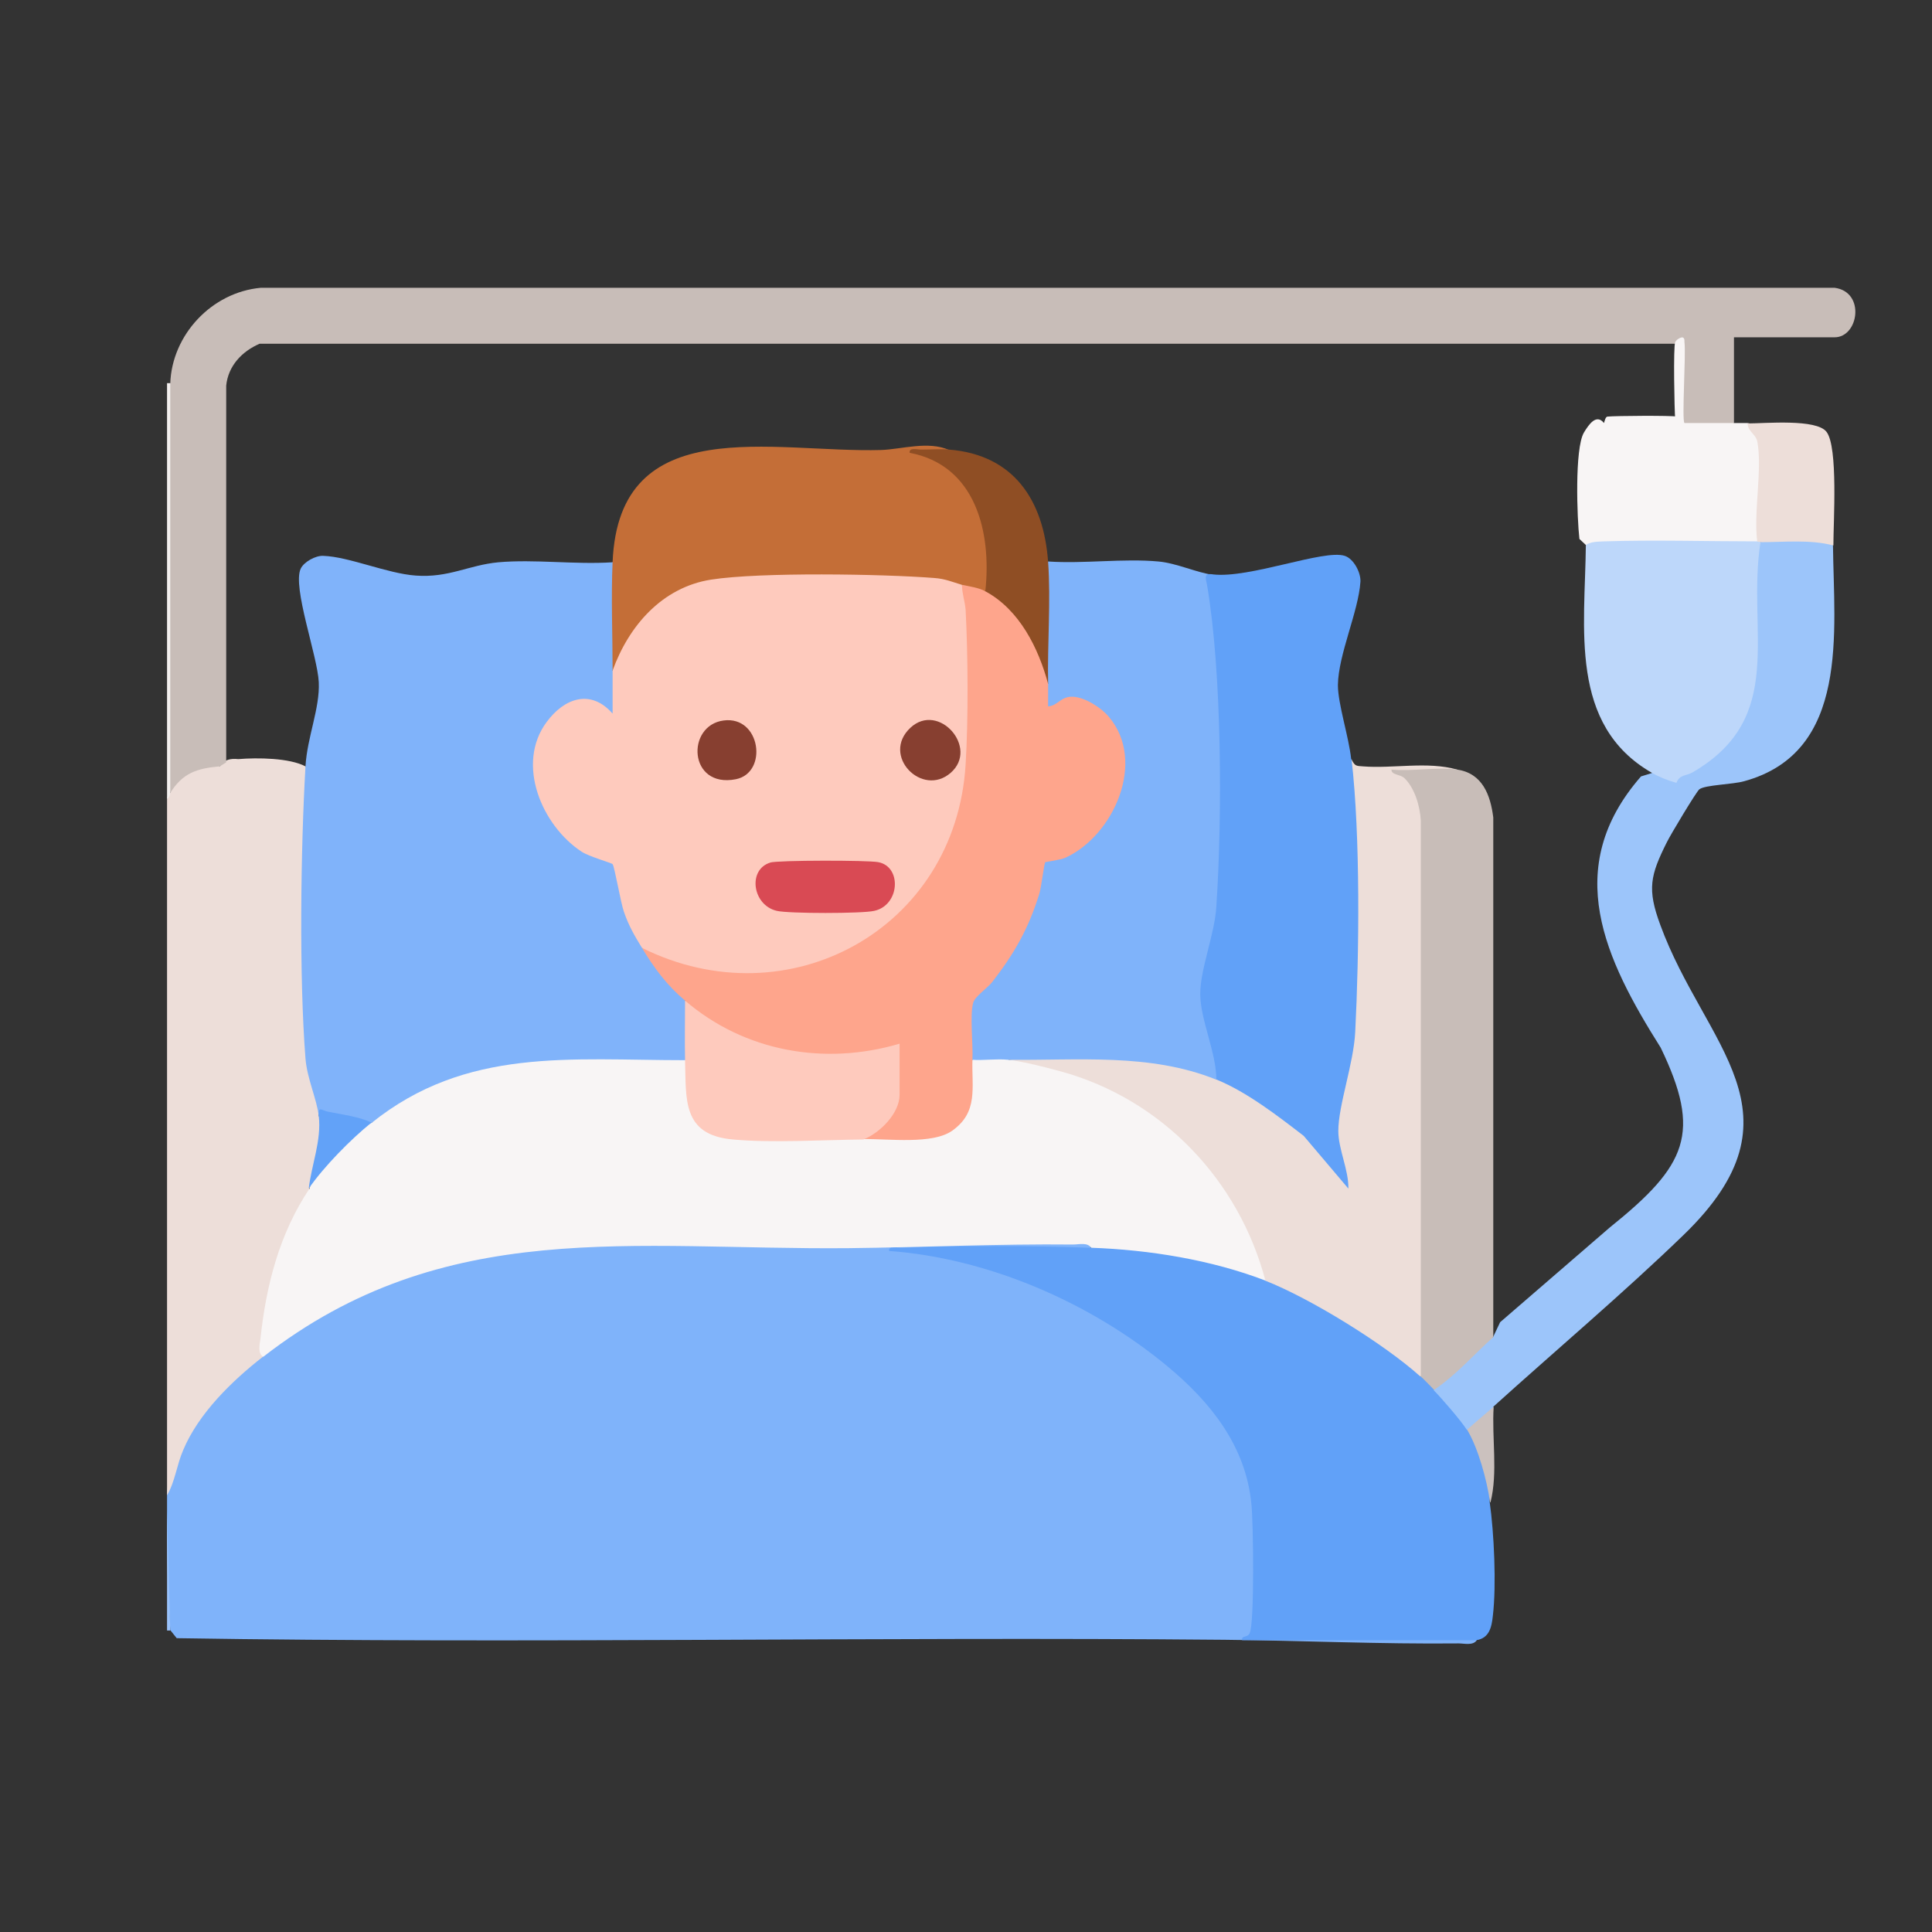 <?xml version="1.0" encoding="UTF-8"?>
<svg id="Layer_1" data-name="Layer 1" xmlns="http://www.w3.org/2000/svg" viewBox="0 0 48 48">
  <rect x="0" y="0" width="48" height="48" fill="#333333" stroke="none"/>
  <defs>
    <style>
      .cls-1 {
        fill: #cbc1be;
      }

      .cls-2 {
        fill: #fecabd;
      }

      .cls-3 {
        fill: #99c2fb;
      }

      .cls-4 {
        fill: #edded9;
      }

      .cls-5 {
        fill: #f3f0ef;
      }

      .cls-6 {
        fill: #8f4e24;
      }

      .cls-7 {
        fill: #9cc5fa;
      }

      .cls-8 {
        fill: #61a1f8;
      }

      .cls-9 {
        fill: #d94a54;
      }

      .cls-10 {
        fill: #fea58c;
      }

      .cls-11 {
        fill: #f8f5f5;
      }

      .cls-12 {
        fill: #bdd7fa;
      }

      .cls-13 {
        fill: #80b3fa;
      }

      .cls-14 {
        fill: #c46e37;
      }

      .cls-15 {
        fill: #c8bdb8;
      }

      .cls-16 {
        fill: #62a2f8;
      }

      .cls-17 {
        fill: #7fb3fa;
      }

      .cls-18 {
        fill: #873f30;
      }
    </style>
  </defs>
  <path class="cls-17" d="M27.1,31c-.14.08-.28.13-.44.15l-3.07-.02c2.23.49,4.35,1.57,6.02,3.13,1.52,1.42,1.64,2.52,1.7,4.41.02.64,0,1.29-.07,1.92h5.35s.1.16.1.16c-.09.14-.31.08-.45.08-1.94.02-3.89-.07-5.82-.09-8.67-.08-17.36.1-26.03-.04l-.16-.2c-.06-.97-.09-1.95-.08-2.95v-.41c.08-1.48,1-2.55,2.12-3.45h.25c.02-.06.05-.13.09-.19.27-.48,1.99-1.31,2.58-1.57,2.02-.87,4.23-1.12,6.41-1.15,3.83.03,7.67.04,11.52.01l-.02.2Z"/>
  <path class="cls-4" d="M5.46,19.04c.11-.17.27-.2.46-.18.48-.04,1.27-.03,1.67.18l.15.28c-.11,2.34-.15,4.7.02,7.04l.29,1.14c-.13.04-.15.12-.13.23l.18.14c.02.59-.15,1.15-.42,1.66v.32c-.65,1.2-1.03,2.49-1.15,3.86-.77.6-1.6,1.41-1.98,2.32-.16.37-.2.78-.4,1.12v-17.29c.01-.08.04-.13.08-.16,0-.55.87-1.01,1.23-.66Z"/>
  <path class="cls-5" d="M4.23,19.69s-.01.13-.08.16v-10.33h.08l.16.06v9.72l-.16.38Z"/>
  <polygon class="cls-3" points="4.23 40.51 4.15 40.51 4.15 37.56 4.23 40.51"/>
  <path class="cls-15" d="M4.23,9.53c.04-1.21,1.03-2.27,2.25-2.38h39.1c.77.1.6,1.23,0,1.23h-2.5v2.13c-.28.22-1.35.22-1.35.05.12-.68.11-1.47.04-2.18l-.08.16H6.45c-.44.19-.78.55-.83,1.04v9.36s-.16.1-.16.1c-.56.05-.92.16-1.23.66v-10.16Z"/>
  <path class="cls-8" d="M27.1,31c.06-.04.12-.08.18-.1.48-.2,3.67.39,4.04.76.05.05.09.11.13.16.04-.03.07-.05.11-.07.31-.13,3.24,1.72,3.59,2.11l.14.34c.22-.12.43.1.33.33.05-.04.14-.08.18-.05.19.14.8.82.64,1.03.45.09.54.93.57,1.36.01.15,0,.3,0,.44.11.77.17,2.07.08,2.83-.03.29-.09.56-.41.61h-5.82c-.02-.13.14-.05.19-.18.12-.26.09-2.77.04-3.21-.14-1.44-1.02-2.53-2.08-3.41-1.9-1.58-4.45-2.69-6.92-2.87-.02-.14.19-.08.29-.08,1.5-.06,3.21-.05,4.71,0Z"/>
  <path class="cls-7" d="M45.54,13.55c.02,2.12.43,5.14-2.21,5.86-.28.08-.97.09-1.11.2-.07.05-.73,1.15-.81,1.32-.41.82-.49,1.16-.16,2.05,1.1,3.01,3.71,4.68.57,7.71-1.49,1.44-3.17,2.86-4.72,4.26-.08.34-.29.58-.66.57-.13-.21-.63-.79-.82-.98l.08-.26,1.12-1.02.27-.03.18-.38,2.72-2.35c1.93-1.55,2.29-2.35,1.27-4.47-1.38-2.19-2.48-4.46-.49-6.74l.26-.08c.15-.09.32-.07.52.05,1.12-.48,1.88-1.37,1.93-2.61,0-1.01.02-2.02.07-3.03l.19-.15c.23-.25,1.36-.24,1.67-.12l.13.2Z"/>
  <path class="cls-11" d="M41.77,8.38c.08,0,.08.05.08.12.04.31-.07,1.94,0,2.01.41,0,.82,0,1.23,0,.11,0,.22,0,.33,0,.12.01.26.11.32.23.22.45.12,1.99.08,2.57l-.15.15-.27.11c-1.29.03-2.56.05-3.83.07l-.16-.1-.16-.15c-.06-.52-.12-2.24.11-2.64.12-.2.31-.48.5-.24.02-.06.04-.16.09-.16.19-.02,1.59-.03,1.72,0l.12.16c-.06-.02-.16-.04-.16-.09-.02-.21-.05-1.83,0-1.92.03-.06.1-.1.16-.12Z"/>
  <path class="cls-4" d="M45.54,13.55c-.56-.15-1.22-.08-1.8-.08-.02.07-.04.07-.08,0-.1-.73.13-1.81,0-2.5-.04-.19-.24-.25-.24-.45.44,0,1.71-.12,1.96.21.29.38.17,2.23.17,2.82Z"/>
  <path class="cls-1" d="M37.02,37.32c-.08-.55-.29-1.33-.57-1.8.21-.19.44-.38.66-.57-.05.78.11,1.63-.08,2.38Z"/>
  <path class="cls-11" d="M17.02,26.33l.17.1c-.01,1.3.1,1.69,1.49,1.73l2.53-.03.24.16.52-.15c1.39.15,2.25-.19,2.02-1.71l.17-.1c.14-.24.8-.27.9,0,2.4.01,4.58,1.5,5.78,3.58.31.54.77,1.33.61,1.91-1.35-.52-2.9-.77-4.34-.82-.09-.14-.31-.08-.45-.08-1.86-.02-3.72.07-5.57.09-5.35.05-10.05-.8-14.55,2.7-.14-.08-.09-.31-.07-.44.14-1.33.47-2.62,1.22-3.74.1-.39.3-.62.54-.92.24-.28.65-.76,1.01-.72.3-.65,1.3-1.04,1.99-1.28,1.52-.53,3.93-.58,5.54-.45l.26.17Z"/>
  <path class="cls-13" d="M15.22,13.96c.27.84.19,1.84,0,2.7.31.71.25,1.46-.44.92-.91-.27-1.45.84-1.36,1.64.13,1.14.95,1.81,1.95,2.18.11.7.33,1.35.65,1.94l-.07.2c.37.32.71.67,1.03,1.06l.04.26c.25.41.24,1.06,0,1.48-2.84,0-5.44-.33-7.79,1.56l-.23.08c-.39-.1-.75-.18-1.08-.25-.05-.43-.29-.93-.33-1.43-.16-2.02-.12-5.21,0-7.26.04-.72.36-1.44.33-2.09s-.66-2.36-.45-2.82c.08-.17.37-.33.56-.32.64.02,1.59.44,2.3.49.82.06,1.31-.26,2.05-.33.9-.08,1.91.06,2.83,0Z"/>
  <path class="cls-16" d="M9.23,27.89c-.51.41-1.19,1.1-1.56,1.64.07-.59.32-1.2.25-1.8-.03-.27.08-.14.23-.11.35.07.76.12,1.08.27Z"/>
  <path class="cls-4" d="M33.58,18.87c.08.16.11.16.28.17.75.06,1.61-.13,2.34.08l-.16.15-.96.03c.25.3.35.69.38,1.08v13.72s-.17.1-.17.1c-.9-.81-2.73-1.94-3.85-2.38-.66-2.5-2.57-4.51-5.08-5.2-.36-.1-.95-.25-1.31-.29l.26-.16c.82-.06,4.39-.05,4.82.5.04.05.06.1.09.15l.26-.07c1.08.52,2.03,1.27,2.76,2.18-.2-.92-.14-1.87.21-2.86.2-2.29.18-4.63,0-6.93l.14-.28Z"/>
  <path class="cls-15" d="M36.2,19.12c.63.09.83.63.9,1.19v12.91c-.49.44-.92.94-1.47,1.31-.09-.09-.24-.25-.33-.33v-13.81c-.02-.36-.15-.81-.41-1.06-.11-.1-.32-.07-.32-.21.51.05,1.14-.07,1.64,0Z"/>
  <path class="cls-12" d="M43.66,13.46s.05,0,.08,0c-.35,2.23.67,4.36-1.69,5.73-.16.09-.32.05-.4.26-.21-.06-.42-.14-.61-.25-2.07-1.19-1.66-3.6-1.64-5.66.14-.09.29-.08.45-.09,1.25-.04,2.56,0,3.82,0Z"/>
  <path class="cls-17" d="M30.13,14.28c.4,3.4.62,7.04-.15,10.38.15.71.27,1.4.34,2.08l-.11.08c-1.64-.66-3.43-.47-5.16-.49-.29-.03-.61.02-.9,0-.26-.12-.23-1.3-.12-1.5.99-.97,1.58-2.14,1.82-3.49,1.82-.25,2.95-3.42.69-3.84-.53.44-.93.01-.5-.51-.16-.86-.21-1.84-.15-2.72,0-.12.08-.22.15-.32.89.06,1.87-.08,2.74,0,.45.04.96.28,1.35.33Z"/>
  <path class="cls-10" d="M24.48,14.69c.39-.15.83.44,1.05.75.35.5.45.94.51,1.54,0,.19,0,.38,0,.57.25-.02.31-.25.61-.24s.71.27.9.5c.94,1.11.12,2.95-1.08,3.5-.14.06-.48.1-.5.11-.03.03-.1.64-.15.79-.27.87-.62,1.48-1.17,2.19-.12.15-.43.36-.47.51-.09.3,0,1.05-.02,1.42-.02.69.15,1.3-.5,1.76-.49.35-1.58.2-2.21.21.05-.18.19-.34.42-.48.15-.25.31-.45.48-.62-.27-.12-.25-1.12,0-1.27-.4.44-1.33.43-1.93.41s-1.22-.14-1.79-.35-1.4-.56-1.61-1.13c-.45-.38-.77-.81-1.07-1.31l.28-.05c3.18,1.46,6.89-.32,7.51-3.83.28-1.56.14-3.48,0-5.04l.16-.1c.16-.21.57-.12.57.16Z"/>
  <path class="cls-2" d="M17.02,24.86c1.48,1.27,3.47,1.62,5.33,1.07v1.27c0,.46-.49.95-.9,1.11-1,.01-2.27.09-3.24,0-1.27-.11-1.16-1-1.19-1.97-.01-.49,0-.99,0-1.48Z"/>
  <path class="cls-8" d="M33.58,18.87c.22,1.9.19,4.83.09,6.77-.04.79-.42,1.82-.42,2.46,0,.45.26.97.25,1.43l-1.11-1.31c-.65-.5-1.41-1.09-2.17-1.4,0-.66-.39-1.47-.4-2.1s.36-1.5.4-2.2c.15-2.25.14-5.8-.23-7.98-.03-.16-.1-.31.14-.27.91.11,2.76-.63,3.28-.46.22.07.4.41.39.64-.05.75-.55,1.81-.56,2.57,0,.47.27,1.28.33,1.84Z"/>
  <path class="cls-14" d="M23.58,11.17c-.05.13-.12.18-.25.15.66.35,1.04.98,1.22,1.68.12.45.28,1.39-.07,1.69-.16-.09-.4-.12-.57-.16l-.14.13c-1.7-.28-3.76-.33-5.5-.16-1.43.14-2.27.7-2.83,2.06l-.22.1c0-.9-.04-1.81,0-2.7.16-3.77,3.99-2.7,6.68-2.78.51-.02,1.16-.23,1.68,0Z"/>
  <path class="cls-6" d="M23.58,11.17c1.61.13,2.35,1.26,2.46,2.79.07.97-.02,2.04,0,3.03-.24-.89-.71-1.84-1.56-2.3.16-1.47-.24-3.13-1.88-3.44-.02-.14.19-.08.29-.08.22,0,.48-.02.7,0Z"/>
  <path class="cls-2" d="M23.9,14.53c0,.21.07.4.09.61.06,1.14.07,2.72,0,3.86-.25,4.08-4.4,6.36-8.04,4.55-.19-.31-.33-.55-.45-.9-.08-.23-.23-1.11-.28-1.18-.02-.03-.59-.19-.77-.31-.99-.65-1.64-2.18-.87-3.22.44-.6,1.1-.83,1.64-.21,0-.35,0-.71,0-1.07.4-1.11,1.23-2.07,2.45-2.26s4.27-.14,5.54-.04c.28.02.45.1.69.17Z"/>
  <path class="cls-9" d="M19.13,21.43c.21-.06,2.43-.06,2.69-.01.59.11.54,1.07-.1,1.21-.29.07-2.13.07-2.42,0-.61-.14-.73-1.03-.16-1.2Z"/>
  <path class="cls-18" d="M17.98,17.9c.92-.12,1.11,1.3.3,1.46-1.18.23-1.24-1.34-.3-1.46Z"/>
  <path class="cls-18" d="M22.62,18.08c.7-.65,1.71.5,1,1.12s-1.74-.43-1-1.12Z"/>
</svg>
